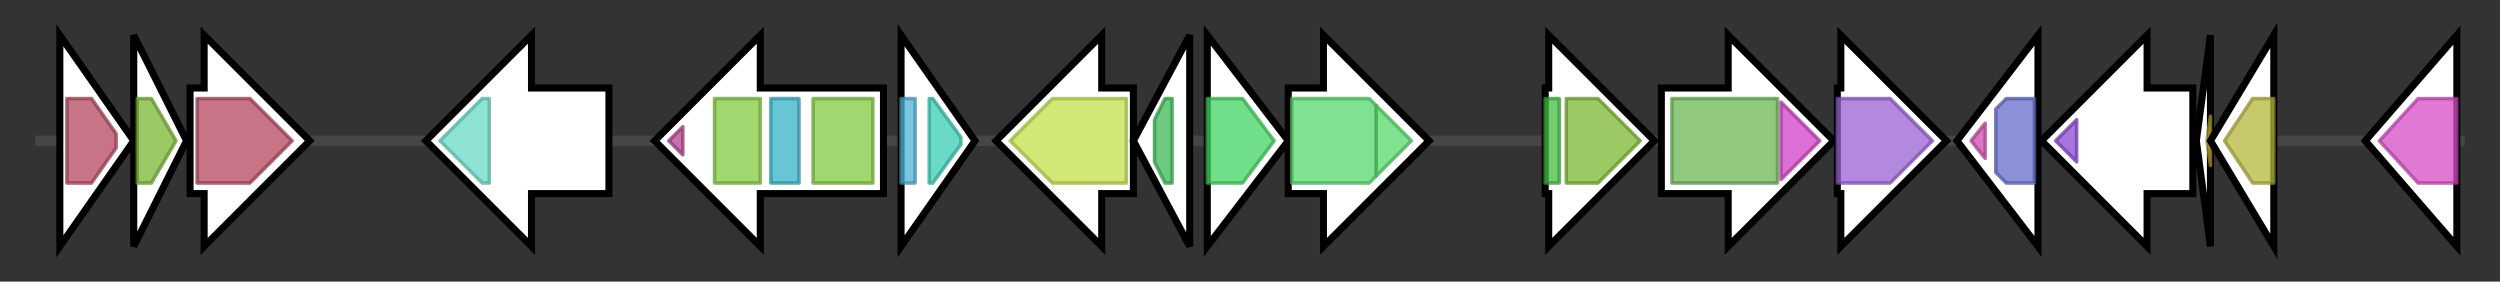 <svg version="1.1" baseProfile="full" xmlns="http://www.w3.org/2000/svg" width="710.267" height="80">
	<rect width="100%" height="100%" fill="#333333" stroke="none"/>
	<g>
		<line x1="10" y1="40.0" x2="700.267" y2="40.0" style="stroke:rgb(70,70,70); stroke-width:3 "/>
		<g>
			<title>tsaB (OJOJPOKM_02459)
tRNA threonylcarbamoyladenosine biosynthesis protein TsaB</title>
			<polygon class="tsaB (OJOJPOKM_02459)
tRNA threonylcarbamoyladenosine biosynthesis protein TsaB" points="17,10 38,40 17,70" fill="rgb(255,255,255)" fill-opacity="1.0" stroke="rgb(0,0,0)" stroke-width="2"  />
			<g>
				<title>Peptidase_M22 (PF00814)
"Glycoprotease family"</title>
				<polygon class="PF00814" points="19,28 26,28 33,38 33,42 26,52 19,52" stroke-linejoin="round" width="14" height="24" fill="rgb(178,70,94)" stroke="rgb(142,56,75)" stroke-width="1" opacity="0.75" />
			</g>
		</g>
		<g>
			<title>rimI (OJOJPOKM_02460)
N-alpha-acetyltransferase RimI</title>
			<polygon class="rimI (OJOJPOKM_02460)
N-alpha-acetyltransferase RimI" points="38,10 53,40 38,70" fill="rgb(255,255,255)" fill-opacity="1.0" stroke="rgb(0,0,0)" stroke-width="2"  />
			<g>
				<title>Acetyltransf_1 (PF00583)
"Acetyltransferase (GNAT) family"</title>
				<polygon class="PF00583" points="39,28 43,28 50,40 50,40 43,52 39,52" stroke-linejoin="round" width="11" height="24" fill="rgb(121,183,50)" stroke="rgb(96,146,39)" stroke-width="1" opacity="0.75" />
			</g>
		</g>
		<g>
			<title>tsaD (OJOJPOKM_02461)
tRNA N6-adenosine threonylcarbamoyltransferase</title>
			<polygon class="tsaD (OJOJPOKM_02461)
tRNA N6-adenosine threonylcarbamoyltransferase" points="54,25 58,25 58,10 88,40 58,70 58,55 54,55" fill="rgb(255,255,255)" fill-opacity="1.0" stroke="rgb(0,0,0)" stroke-width="2"  />
			<g>
				<title>Peptidase_M22 (PF00814)
"Glycoprotease family"</title>
				<polygon class="PF00814" points="56,28 71,28 83,40 71,52 56,52" stroke-linejoin="round" width="28" height="24" fill="rgb(178,70,94)" stroke="rgb(142,56,75)" stroke-width="1" opacity="0.75" />
			</g>
		</g>
		<g>
			<title>mutS_2 (OJOJPOKM_02462)
DNA mismatch repair protein MutS</title>
			<polygon class="mutS_2 (OJOJPOKM_02462)
DNA mismatch repair protein MutS" points="173,25 151,25 151,10 121,40 151,70 151,55 173,55" fill="rgb(255,255,255)" fill-opacity="1.0" stroke="rgb(0,0,0)" stroke-width="2"  />
			<g>
				<title>MutS_V (PF00488)
"MutS domain V"</title>
				<polygon class="PF00488" points="125,40 137,28 139,28 139,52 137,52" stroke-linejoin="round" width="18" height="24" fill="rgb(106,217,199)" stroke="rgb(84,173,159)" stroke-width="1" opacity="0.75" />
			</g>
		</g>
		<g>
			<title>yheS_2 (OJOJPOKM_02463)
putative ABC transporter ATP-binding protein YheS</title>
			<polygon class="yheS_2 (OJOJPOKM_02463)
putative ABC transporter ATP-binding protein YheS" points="251,25 216,25 216,10 186,40 216,70 216,55 251,55" fill="rgb(255,255,255)" fill-opacity="1.0" stroke="rgb(0,0,0)" stroke-width="2"  />
			<g>
				<title>ABC_tran_CTD (PF16326)
"ABC transporter C-terminal domain"</title>
				<polygon class="PF16326" points="190,40 194,36 194,44" stroke-linejoin="round" width="7" height="24" fill="rgb(180,67,143)" stroke="rgb(144,53,114)" stroke-width="1" opacity="0.75" />
			</g>
			<g>
				<title>ABC_tran (PF00005)
"ABC transporter"</title>
				<rect class="PF00005" x="203" y="28" stroke-linejoin="round" width="13" height="24" fill="rgb(129,201,63)" stroke="rgb(103,160,50)" stroke-width="1" opacity="0.75" />
			</g>
			<g>
				<title>ABC_tran_Xtn (PF12848)
"ABC transporter"</title>
				<rect class="PF12848" x="219" y="28" stroke-linejoin="round" width="8" height="24" fill="rgb(54,177,199)" stroke="rgb(43,141,159)" stroke-width="1" opacity="0.75" />
			</g>
			<g>
				<title>ABC_tran (PF00005)
"ABC transporter"</title>
				<rect class="PF00005" x="231" y="28" stroke-linejoin="round" width="17" height="24" fill="rgb(129,201,63)" stroke="rgb(103,160,50)" stroke-width="1" opacity="0.75" />
			</g>
		</g>
		<g>
			<title>rex (OJOJPOKM_02464)
Redox-sensing transcriptional repressor Rex</title>
			<polygon class="rex (OJOJPOKM_02464)
Redox-sensing transcriptional repressor Rex" points="256,10 277,40 256,70" fill="rgb(255,255,255)" fill-opacity="1.0" stroke="rgb(0,0,0)" stroke-width="2"  />
			<g>
				<title>Put_DNA-bind_N (PF06971)
"Putative DNA-binding protein N-terminus"</title>
				<rect class="PF06971" x="256" y="28" stroke-linejoin="round" width="4" height="24" fill="rgb(79,177,214)" stroke="rgb(63,141,171)" stroke-width="1" opacity="0.75" />
			</g>
			<g>
				<title>CoA_binding (PF02629)
"CoA binding domain"</title>
				<polygon class="PF02629" points="264,28 265,28 273,39 273,41 265,52 264,52" stroke-linejoin="round" width="9" height="24" fill="rgb(57,204,178)" stroke="rgb(45,163,142)" stroke-width="1" opacity="0.75" />
			</g>
		</g>
		<g>
			<title>ymfD (OJOJPOKM_02465)
Bacillibactin exporter</title>
			<polygon class="ymfD (OJOJPOKM_02465)
Bacillibactin exporter" points="322,25 313,25 313,10 283,40 313,70 313,55 322,55" fill="rgb(255,255,255)" fill-opacity="1.0" stroke="rgb(0,0,0)" stroke-width="2"  />
			<g>
				<title>MFS_1 (PF07690)
"Major Facilitator Superfamily"</title>
				<polygon class="PF07690" points="287,40 299,28 320,28 320,52 299,52 287,40" stroke-linejoin="round" width="33" height="24" fill="rgb(193,224,74)" stroke="rgb(154,179,59)" stroke-width="1" opacity="0.75" />
			</g>
		</g>
		<g>
			<title>adcR (OJOJPOKM_02466)
Transcriptional regulator AdcR</title>
			<polygon class="adcR (OJOJPOKM_02466)
Transcriptional regulator AdcR" points="322,40 338,10 338,70" fill="rgb(255,255,255)" fill-opacity="1.0" stroke="rgb(0,0,0)" stroke-width="2"  />
			<g>
				<title>MarR (PF01047)
"MarR family"</title>
				<polygon class="PF01047" points="328,34 331,28 333,28 333,52 331,52 328,46" stroke-linejoin="round" width="5" height="24" fill="rgb(60,185,86)" stroke="rgb(48,148,68)" stroke-width="1" opacity="0.75" />
			</g>
		</g>
		<g>
			<title>OJOJPOKM_02467_gene (OJOJPOKM_02467)
Cyclo(L-leucyl-L-leucyl) synthase</title>
			<polygon class="OJOJPOKM_02467_gene (OJOJPOKM_02467)
Cyclo(L-leucyl-L-leucyl) synthase" points="343,10 366,40 343,70" fill="rgb(255,255,255)" fill-opacity="1.0" stroke="rgb(0,0,0)" stroke-width="2"  />
			<g>
				<title>CDPS (PF16715)
"Cyclodipeptide synthase"</title>
				<polygon class="PF16715" points="343,28 353,28 362,40 353,52 343,52" stroke-linejoin="round" width="22" height="24" fill="rgb(66,210,97)" stroke="rgb(52,168,77)" stroke-width="1" opacity="0.75" />
			</g>
		</g>
		<g>
			<title>cypX (OJOJPOKM_02468)
Pulcherriminic acid synthase</title>
			<polygon class="cypX (OJOJPOKM_02468)
Pulcherriminic acid synthase" points="366,25 376,25 376,10 406,40 376,70 376,55 366,55" fill="rgb(255,255,255)" fill-opacity="1.0" stroke="rgb(0,0,0)" stroke-width="2"  />
			<g>
				<title>p450 (PF00067)
"Cytochrome P450"</title>
				<polygon class="PF00067" points="367,28 389,28 391,30 391,50 389,52 367,52" stroke-linejoin="round" width="24" height="24" fill="rgb(85,216,107)" stroke="rgb(68,172,85)" stroke-width="1" opacity="0.75" />
			</g>
			<g>
				<title>p450 (PF00067)
"Cytochrome P450"</title>
				<polygon class="PF00067" points="391,30 401,40 391,50" stroke-linejoin="round" width="12" height="24" fill="rgb(85,216,107)" stroke="rgb(68,172,85)" stroke-width="1" opacity="0.75" />
			</g>
		</g>
		<g>
			<title>treR_2 (OJOJPOKM_02469)
HTH-type transcriptional regulator TreR</title>
			<polygon class="treR_2 (OJOJPOKM_02469)
HTH-type transcriptional regulator TreR" points="439,25 440,25 440,10 470,40 440,70 440,55 439,55" fill="rgb(255,255,255)" fill-opacity="1.0" stroke="rgb(0,0,0)" stroke-width="2"  />
			<g>
				<title>LacI (PF00356)
"Bacterial regulatory proteins, lacI family"</title>
				<rect class="PF00356" x="439" y="28" stroke-linejoin="round" width="4" height="24" fill="rgb(66,188,63)" stroke="rgb(52,150,50)" stroke-width="1" opacity="0.75" />
			</g>
			<g>
				<title>Peripla_BP_4 (PF13407)
"Periplasmic binding protein domain"</title>
				<polygon class="PF13407" points="445,28 454,28 466,40 466,40 454,52 445,52" stroke-linejoin="round" width="21" height="24" fill="rgb(124,182,50)" stroke="rgb(99,145,39)" stroke-width="1" opacity="0.75" />
			</g>
		</g>
		<g>
			<title>scrB (OJOJPOKM_02470)
Sucrose-6-phosphate hydrolase</title>
			<polygon class="scrB (OJOJPOKM_02470)
Sucrose-6-phosphate hydrolase" points="472,25 491,25 491,10 521,40 491,70 491,55 472,55" fill="rgb(255,255,255)" fill-opacity="1.0" stroke="rgb(0,0,0)" stroke-width="2"  />
			<g>
				<title>Glyco_hydro_32N (PF00251)
"Glycosyl hydrolases family 32 N-terminal domain"</title>
				<rect class="PF00251" x="475" y="28" stroke-linejoin="round" width="30" height="24" fill="rgb(108,183,84)" stroke="rgb(86,146,67)" stroke-width="1" opacity="0.75" />
			</g>
			<g>
				<title>Glyco_hydro_32C (PF08244)
"Glycosyl hydrolases family 32 C terminal"</title>
				<polygon class="PF08244" points="506,29 517,40 506,51" stroke-linejoin="round" width="14" height="24" fill="rgb(209,64,201)" stroke="rgb(167,51,160)" stroke-width="1" opacity="0.75" />
			</g>
		</g>
		<g>
			<title>scrK (OJOJPOKM_02471)
Fructokinase</title>
			<polygon class="scrK (OJOJPOKM_02471)
Fructokinase" points="522,25 523,25 523,10 553,40 523,70 523,55 522,55" fill="rgb(255,255,255)" fill-opacity="1.0" stroke="rgb(0,0,0)" stroke-width="2"  />
			<g>
				<title>PfkB (PF00294)
"pfkB family carbohydrate kinase"</title>
				<polygon class="PF00294" points="522,28 537,28 549,40 537,52 522,52" stroke-linejoin="round" width="31" height="24" fill="rgb(153,96,212)" stroke="rgb(122,76,169)" stroke-width="1" opacity="0.75" />
			</g>
		</g>
		<g>
			<title>agrA (OJOJPOKM_02472)
Accessory gene regulator A</title>
			<polygon class="agrA (OJOJPOKM_02472)
Accessory gene regulator A" points="556,40 579,10 579,70" fill="rgb(255,255,255)" fill-opacity="1.0" stroke="rgb(0,0,0)" stroke-width="2"  />
			<g>
				<title>LytTR (PF04397)
"LytTr DNA-binding domain"</title>
				<polygon class="PF04397" points="560,40 564,35 564,45" stroke-linejoin="round" width="8" height="24" fill="rgb(207,76,174)" stroke="rgb(165,60,139)" stroke-width="1" opacity="0.75" />
			</g>
			<g>
				<title>Response_reg (PF00072)
"Response regulator receiver domain"</title>
				<polygon class="PF00072" points="567,31 570,28 578,28 578,52 570,52 567,49" stroke-linejoin="round" width="11" height="24" fill="rgb(100,107,203)" stroke="rgb(80,85,162)" stroke-width="1" opacity="0.75" />
			</g>
		</g>
		<g>
			<title>OJOJPOKM_02473_gene (OJOJPOKM_02473)
hypothetical protein</title>
			<polygon class="OJOJPOKM_02473_gene (OJOJPOKM_02473)
hypothetical protein" points="623,25 610,25 610,10 580,40 610,70 610,55 623,55" fill="rgb(255,255,255)" fill-opacity="1.0" stroke="rgb(0,0,0)" stroke-width="2"  />
			<g>
				<title>HATPase_c_5 (PF14501)
"GHKL domain"</title>
				<polygon class="PF14501" points="584,40 590,34 590,46" stroke-linejoin="round" width="10" height="24" fill="rgb(137,71,210)" stroke="rgb(109,56,168)" stroke-width="1" opacity="0.75" />
			</g>
		</g>
		<g>
			<title>OJOJPOKM_02474_gene (OJOJPOKM_02474)
hypothetical protein</title>
			<polygon class="OJOJPOKM_02474_gene (OJOJPOKM_02474)
hypothetical protein" points="624,40 628,10 628,70" fill="rgb(255,255,255)" fill-opacity="1.0" stroke="rgb(0,0,0)" stroke-width="2"  />
			<g>
				<title>AgrD (PF05931)
"Staphylococcal AgrD protein"</title>
				<polygon class="PF05931" points="627,40 628,33 628,47" stroke-linejoin="round" width="4" height="24" fill="rgb(195,177,50)" stroke="rgb(156,141,40)" stroke-width="1" opacity="0.75" />
			</g>
		</g>
		<g>
			<title>agrB (OJOJPOKM_02475)
Accessory gene regulator protein B</title>
			<polygon class="agrB (OJOJPOKM_02475)
Accessory gene regulator protein B" points="628,40 646,10 646,70" fill="rgb(255,255,255)" fill-opacity="1.0" stroke="rgb(0,0,0)" stroke-width="2"  />
			<g>
				<title>AgrB (PF04647)
"Accessory gene regulator B"</title>
				<polygon class="PF04647" points="632,40 640,28 646,28 646,52 640,52" stroke-linejoin="round" width="17" height="24" fill="rgb(181,182,61)" stroke="rgb(144,145,48)" stroke-width="1" opacity="0.75" />
			</g>
		</g>
		<g>
			<title>OJOJPOKM_02476_gene (OJOJPOKM_02476)
2-oxoglutaramate amidase</title>
			<polygon class="OJOJPOKM_02476_gene (OJOJPOKM_02476)
2-oxoglutaramate amidase" points="672,40 698,10 698,70" fill="rgb(255,255,255)" fill-opacity="1.0" stroke="rgb(0,0,0)" stroke-width="2"  />
			<g>
				<title>CN_hydrolase (PF00795)
"Carbon-nitrogen hydrolase"</title>
				<polygon class="PF00795" points="676,40 687,28 698,28 698,52 687,52" stroke-linejoin="round" width="24" height="24" fill="rgb(213,76,196)" stroke="rgb(170,60,156)" stroke-width="1" opacity="0.75" />
			</g>
		</g>
	</g>
</svg>
